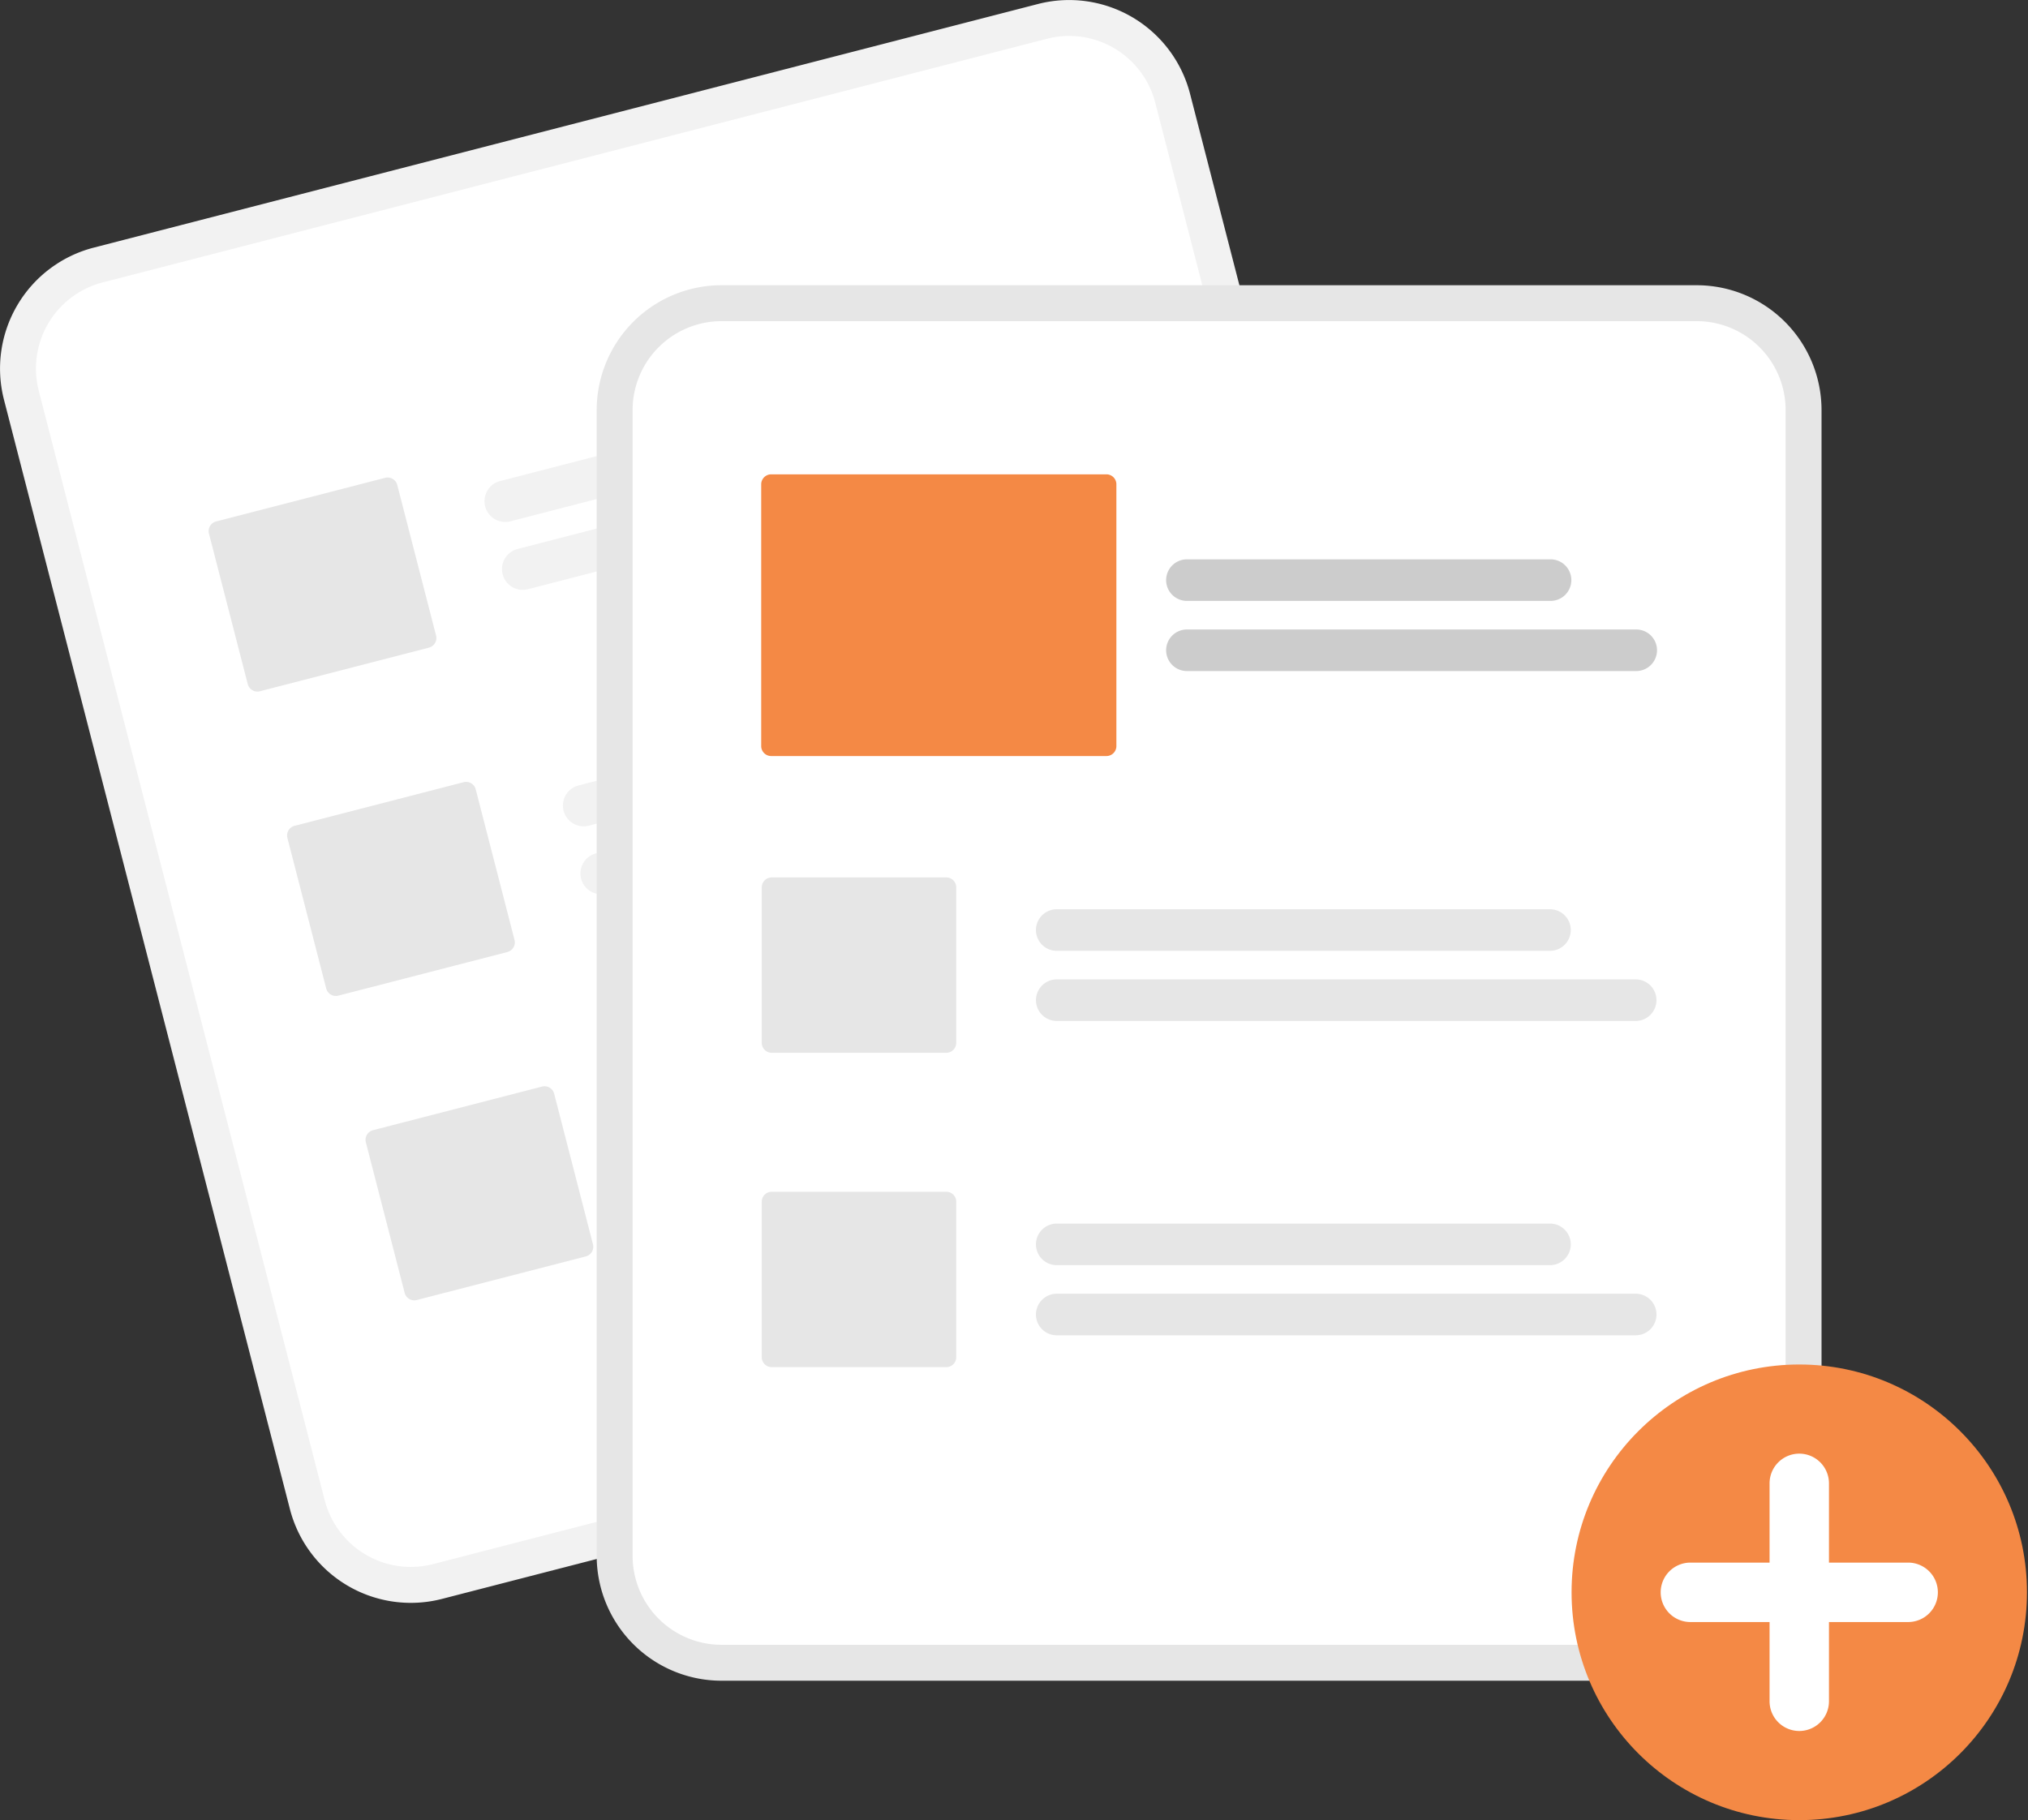 <svg width="557" height="500" fill="none" xmlns="http://www.w3.org/2000/svg"><rect width="100%" height="100%" fill="#333333" stroke="none"/><g clip-path="url(#a)"><path d="m285.113 1.091-18.114 4.675L43.823 63.358 25.71 68.033A34.3 34.3 0 0 0 4.77 83.818a34.343 34.343 0 0 0-3.68 25.973l78.548 304.808a34.32 34.32 0 0 0 15.774 20.953 34.277 34.277 0 0 0 25.954 3.683l.047-.012 259.311-66.918.047-.012a34.304 34.304 0 0 0 20.938-15.785 34.34 34.34 0 0 0 3.68-25.973L326.842 25.727a34.32 34.32 0 0 0-15.774-20.953 34.277 34.277 0 0 0-25.955-3.683Z" fill="#F2F2F2"/><path d="m287.575 10.647-21.455 5.536L49.626 72.052l-21.455 5.537a24.426 24.426 0 0 0-14.91 11.24 24.455 24.455 0 0 0-2.622 18.496l78.549 304.808a24.439 24.439 0 0 0 11.233 14.921 24.406 24.406 0 0 0 18.483 2.623l.047-.012 259.31-66.918.047-.012a24.425 24.425 0 0 0 14.911-11.241 24.457 24.457 0 0 0 2.621-18.495L317.291 28.191a24.439 24.439 0 0 0-11.233-14.921 24.409 24.409 0 0 0-18.483-2.623Z" fill="#fff"/><path d="m271.375 109.351-131.179 33.853a5.705 5.705 0 0 1-6.949-4.103 5.71 5.71 0 0 1 4.1-6.954l131.179-33.852a5.7 5.7 0 0 1 4.32.614 5.712 5.712 0 0 1 2.014 7.814 5.703 5.703 0 0 1-3.485 2.628ZM298.97 122.128l-153.966 39.733a5.7 5.7 0 0 1-6.949-4.102 5.706 5.706 0 0 1 4.099-6.954l153.967-39.733a5.705 5.705 0 0 1 6.949 4.103 5.71 5.71 0 0 1-4.1 6.953ZM292.922 192.965l-131.179 33.852a5.705 5.705 0 0 1-6.338-8.429 5.691 5.691 0 0 1 3.489-2.627l131.179-33.852a5.7 5.7 0 0 1 5.983 2.095 5.71 5.71 0 0 1-3.134 8.961ZM320.518 205.742l-153.967 39.733a5.705 5.705 0 0 1-6.338-8.429 5.691 5.691 0 0 1 3.489-2.627l153.966-39.733a5.708 5.708 0 0 1 6.949 4.102 5.706 5.706 0 0 1-4.099 6.954ZM314.469 276.579 183.29 310.431a5.702 5.702 0 0 1-6.945-4.103 5.71 5.71 0 0 1 4.096-6.953l131.179-33.852a5.706 5.706 0 0 1 6.949 4.102 5.712 5.712 0 0 1-4.1 6.954ZM342.065 289.356l-153.967 39.732a5.706 5.706 0 0 1-4.326-.608 5.712 5.712 0 0 1 1.477-10.448l153.967-39.733a5.702 5.702 0 0 1 6.949 4.103 5.714 5.714 0 0 1-4.1 6.954Z" fill="#F2F2F2"/><path d="m117.802 177.914-46.423 11.98a2.742 2.742 0 0 1-3.332-1.967L57.39 146.575a2.743 2.743 0 0 1 1.966-3.334l46.423-11.98a2.74 2.74 0 0 1 3.332 1.967l10.656 41.352a2.737 2.737 0 0 1-1.965 3.334ZM139.349 261.528l-46.423 11.98a2.742 2.742 0 0 1-3.332-1.968l-10.657-41.351a2.743 2.743 0 0 1 1.966-3.335l46.423-11.98a2.744 2.744 0 0 1 2.073.294 2.744 2.744 0 0 1 1.259 1.673l10.656 41.352a2.741 2.741 0 0 1-1.965 3.335ZM160.896 345.141l-46.423 11.98a2.735 2.735 0 0 1-3.332-1.967l-10.657-41.352a2.74 2.74 0 0 1 1.966-3.334l46.423-11.98a2.735 2.735 0 0 1 3.332 1.967l10.657 41.352a2.74 2.74 0 0 1-1.966 3.334ZM466.034 78.355H198.143a34.287 34.287 0 0 0-24.214 10.053 34.335 34.335 0 0 0-10.045 24.23v314.78a34.337 34.337 0 0 0 10.045 24.231 34.286 34.286 0 0 0 24.214 10.052h267.891a34.282 34.282 0 0 0 24.213-10.052 34.333 34.333 0 0 0 10.046-24.231v-314.78a34.332 34.332 0 0 0-10.046-24.23 34.283 34.283 0 0 0-24.213-10.053Z" fill="#E6E6E6"/><path d="M466.034 88.224H198.143a24.416 24.416 0 0 0-17.243 7.159 24.451 24.451 0 0 0-7.154 17.255v314.78a24.451 24.451 0 0 0 7.154 17.255 24.415 24.415 0 0 0 17.243 7.159h267.891a24.415 24.415 0 0 0 17.243-7.159 24.451 24.451 0 0 0 7.154-17.255v-314.78a24.451 24.451 0 0 0-7.154-17.255 24.416 24.416 0 0 0-17.243-7.159Z" fill="#fff"/><path d="M494.178 500c34.539 0 62.538-28.019 62.538-62.582s-27.999-62.582-62.538-62.582-62.538 28.019-62.538 62.582S459.639 500 494.178 500Z" fill="#F48945"/><path d="M524.088 429.255h-21.753v-21.768a8.165 8.165 0 0 0-2.389-5.772 8.153 8.153 0 0 0-11.536 0 8.165 8.165 0 0 0-2.389 5.772v21.768h-21.753a8.166 8.166 0 0 0-5.767 13.935 8.15 8.15 0 0 0 5.767 2.391h21.753v21.767a8.163 8.163 0 0 0 8.157 8.163 8.163 8.163 0 0 0 8.157-8.163v-21.767h21.753c2.163 0 4.238-.86 5.768-2.391a8.165 8.165 0 0 0-5.768-13.935Z" fill="#fff"/><path d="M425.716 261.195h-135.47a5.706 5.706 0 0 1-4.038-9.748 5.694 5.694 0 0 1 4.038-1.67h135.47a5.707 5.707 0 0 1 4.03 9.744 5.7 5.7 0 0 1-4.03 1.674ZM449.25 280.463H290.246a5.688 5.688 0 0 1-2.185-.433 5.678 5.678 0 0 1-1.853-1.237 5.714 5.714 0 0 1 0-8.078 5.694 5.694 0 0 1 4.038-1.67H449.25a5.706 5.706 0 0 1 5.705 5.709 5.712 5.712 0 0 1-1.671 4.037 5.702 5.702 0 0 1-4.034 1.672ZM425.716 347.544h-135.47a5.706 5.706 0 0 1-4.038-9.748 5.71 5.71 0 0 1 4.038-1.67h135.47a5.706 5.706 0 0 1 5.706 5.709 5.714 5.714 0 0 1-1.671 4.037 5.702 5.702 0 0 1-4.035 1.672ZM449.25 366.812H290.246a5.706 5.706 0 0 1-4.038-9.748 5.71 5.71 0 0 1 4.038-1.67H449.25a5.707 5.707 0 0 1 5.276 7.896 5.71 5.71 0 0 1-5.276 3.522ZM259.9 289.21h-47.942a2.739 2.739 0 0 1-2.736-2.737v-42.705a2.741 2.741 0 0 1 2.736-2.738H259.9a2.74 2.74 0 0 1 2.735 2.738v42.705a2.738 2.738 0 0 1-2.735 2.737ZM259.9 375.559h-47.942a2.739 2.739 0 0 1-2.736-2.737v-42.705a2.741 2.741 0 0 1 2.736-2.737H259.9a2.734 2.734 0 0 1 2.735 2.737v42.705a2.738 2.738 0 0 1-2.735 2.737Z" fill="#E6E6E6"/><path d="M425.867 165.072H325.99a5.706 5.706 0 0 1-5.705-5.709 5.708 5.708 0 0 1 5.705-5.709h99.877a5.708 5.708 0 0 1 4.034 9.746 5.706 5.706 0 0 1-4.034 1.672ZM449.4 184.34H325.99a5.7 5.7 0 0 1-4.034-1.673 5.705 5.705 0 0 1-1.237-6.221 5.705 5.705 0 0 1 5.271-3.524H449.4a5.708 5.708 0 0 1 4.034 9.745 5.703 5.703 0 0 1-4.034 1.673Z" fill="#CCC"/><path d="M303.885 207.69h-92.078a2.74 2.74 0 0 1-2.735-2.737v-71.912a2.741 2.741 0 0 1 2.735-2.738h92.078a2.74 2.74 0 0 1 2.736 2.738v71.912a2.74 2.74 0 0 1-2.736 2.737Z" fill="#F48945"/></g><defs><clipPath id="a"><path fill="#fff" d="M0 0h556.716v500H0z"/></clipPath></defs></svg>